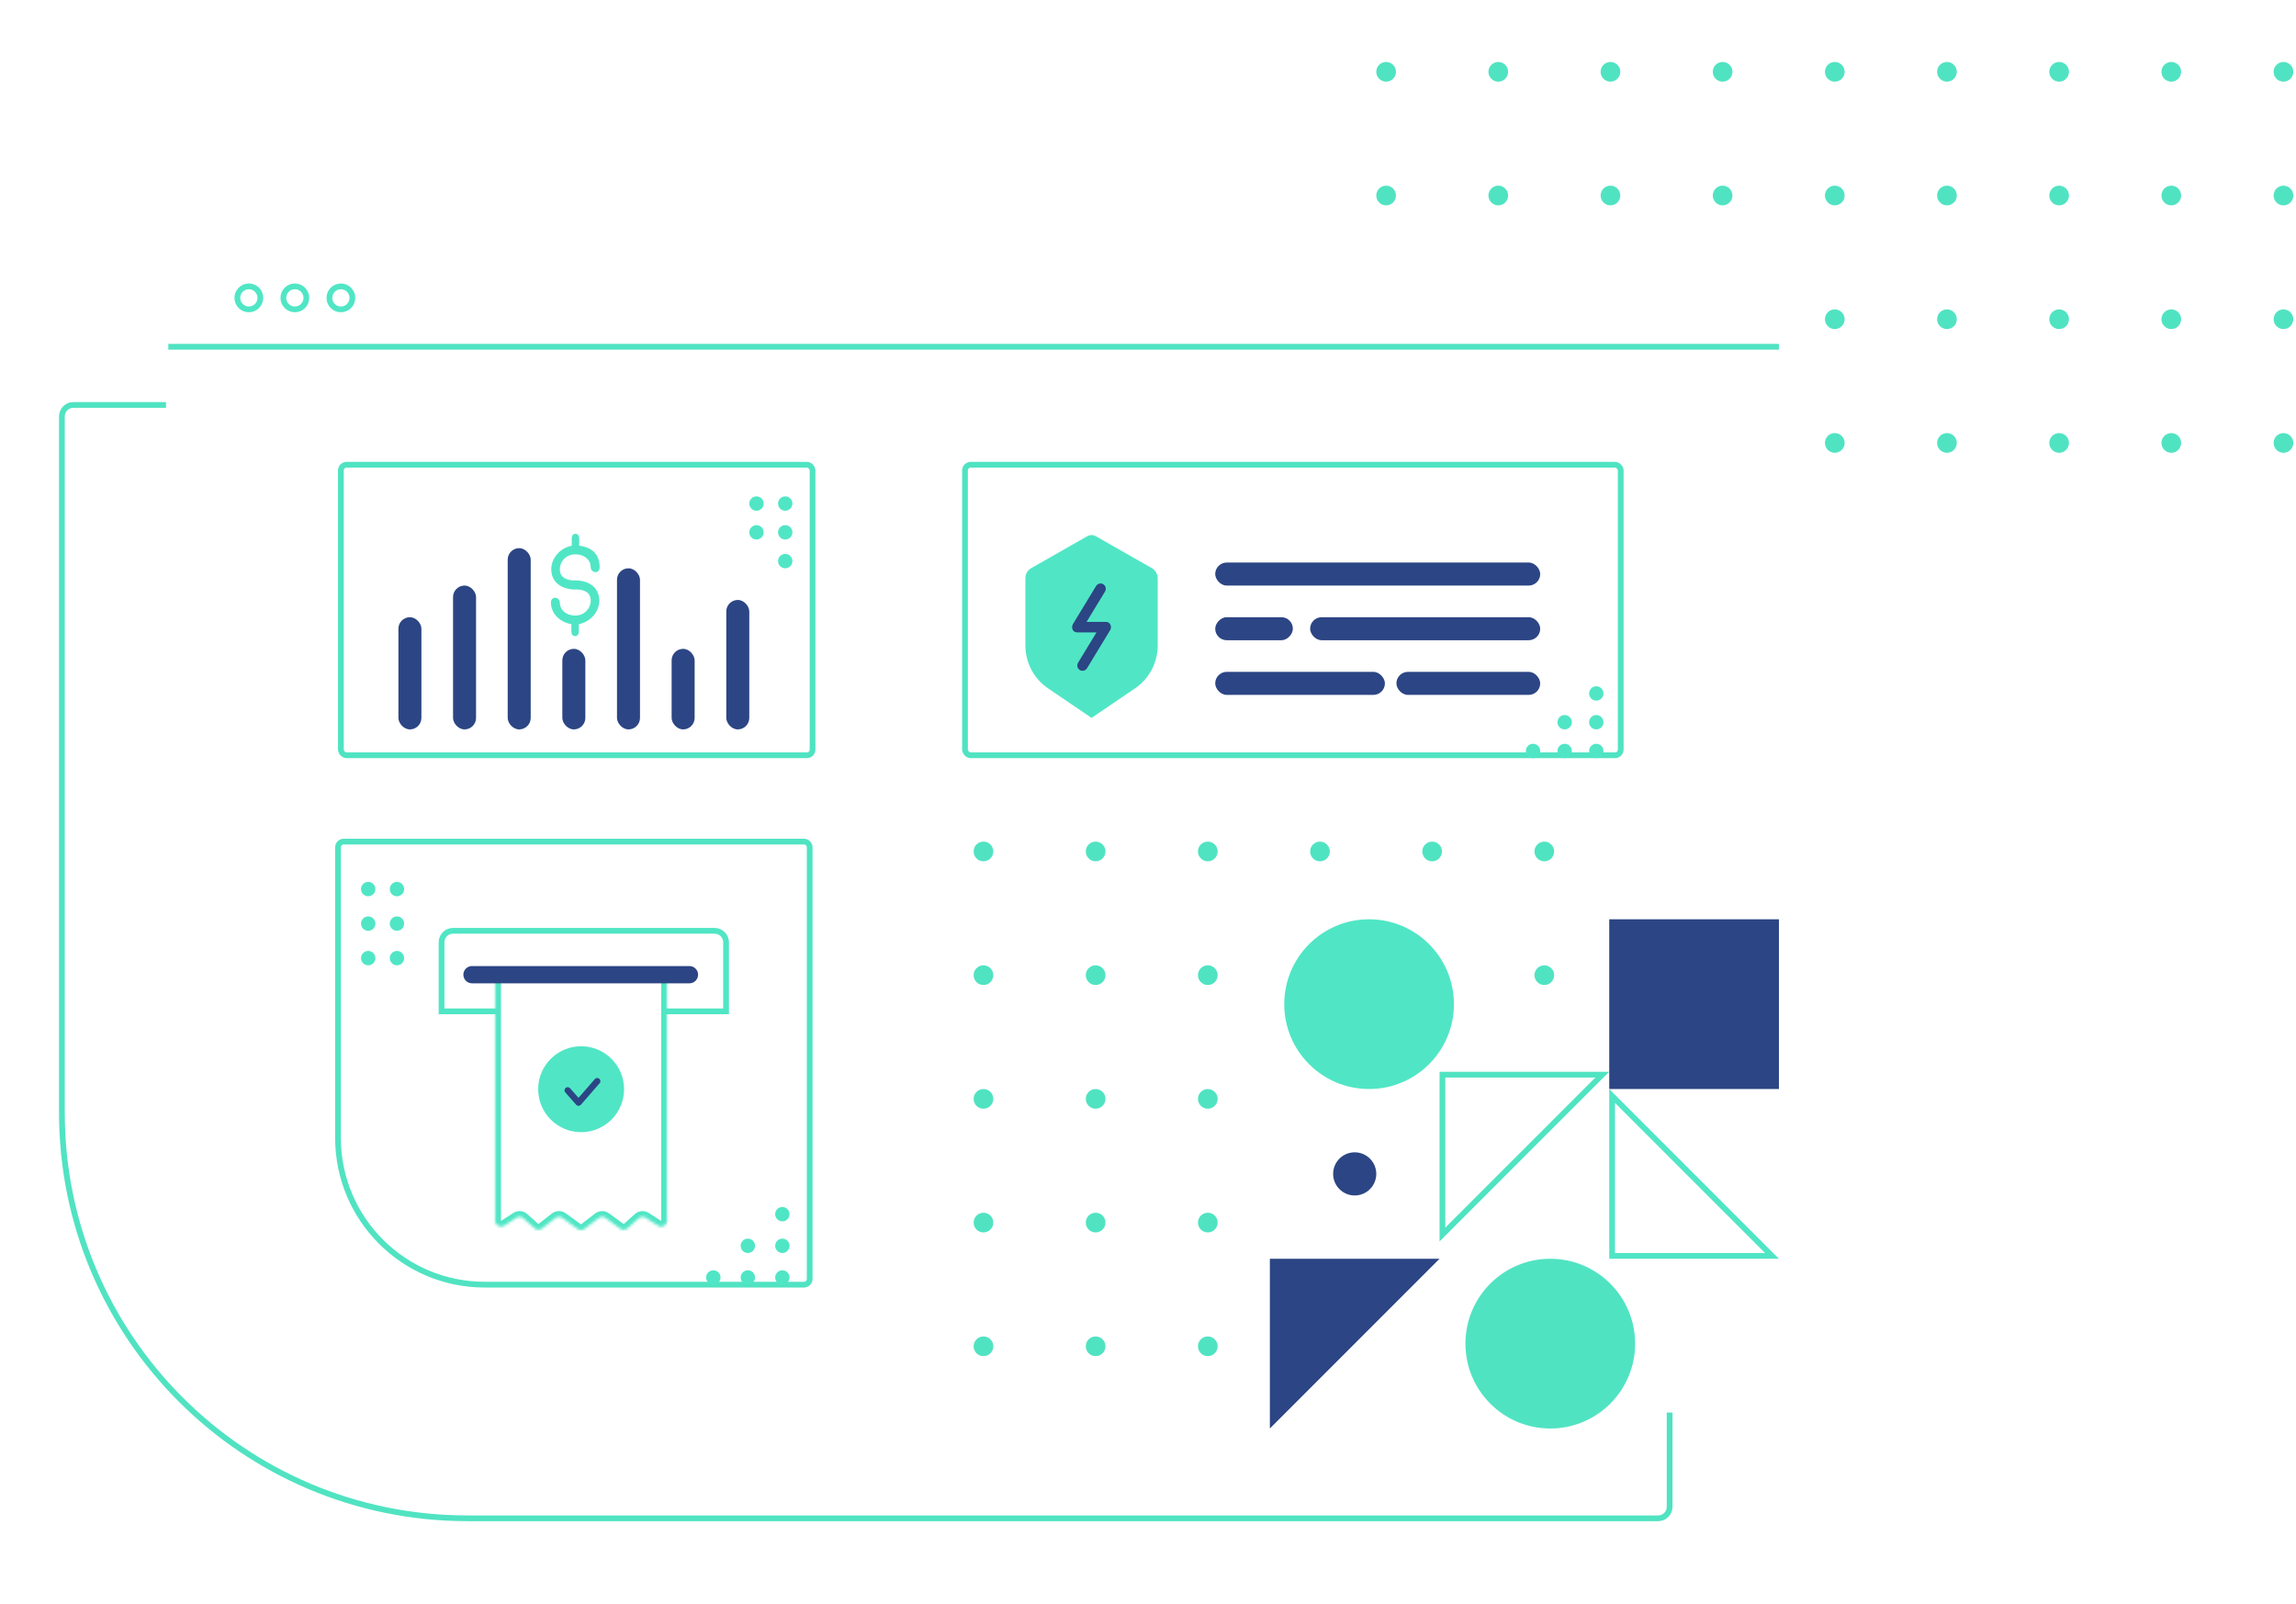 <svg width="816" height="570" viewBox="0 0 816 570" fill="none" xmlns="http://www.w3.org/2000/svg">
<g filter="url(#filter0_dd)">
<path d="M59.82 89.476H632.231V507.541H172.258C110.16 507.541 59.82 457.2 59.82 395.103V89.476Z" fill="white"/>
</g>
<g filter="url(#filter1_dd)">
<path d="M593.389 150H26.089C23.831 150 22 151.831 22 154.089V401.452C22 481.05 86.527 545.577 166.125 545.577H589.3C591.558 545.577 593.389 543.746 593.389 541.488V508" stroke="#50E3C2" stroke-width="2.044"/>
</g>
<path d="M59 87.449H619V496.449H169C108.249 496.449 59 447.201 59 386.449V87.449Z" fill="white"/>
<circle cx="88.441" cy="105.831" r="4.089" stroke="#50E6C5" stroke-width="2.044"/>
<circle cx="104.795" cy="105.831" r="4.089" stroke="#50E6C5" stroke-width="2.044"/>
<circle cx="121.15" cy="105.831" r="4.089" stroke="#50E6C5" stroke-width="2.044"/>
<path d="M451.309 507.541V447.233H511.616L451.309 507.541Z" fill="#2C4584"/>
<g filter="url(#filter2_dd)">
<path d="M569.456 387.948L512.638 444.765V387.948H569.456Z" stroke="#50E3C2" stroke-width="2.044"/>
</g>
<path d="M572.946 389.393L629.764 446.211H572.946V389.393Z" stroke="#50E6C5" stroke-width="2.044"/>
<circle cx="486.573" cy="356.772" r="30.154" fill="#50E6C5"/>
<circle cx="481.462" cy="417.079" r="7.666" fill="#2C4584"/>
<circle cx="550.97" cy="477.387" r="29.132" fill="#50E3C2" stroke="#50E3C2" stroke-width="2.044"/>
<rect x="571.924" y="326.618" width="60.308" height="60.308" fill="#2C4584"/>
<circle cx="349.526" cy="302.519" r="3.5" fill="#50E3C2"/>
<circle cx="349.526" cy="346.472" r="3.5" fill="#50E3C2"/>
<circle cx="349.526" cy="390.425" r="3.5" fill="#50E3C2"/>
<circle cx="349.526" cy="434.378" r="3.5" fill="#50E3C2"/>
<circle cx="349.526" cy="478.331" r="3.5" fill="#50E3C2"/>
<circle cx="389.39" cy="302.519" r="3.5" fill="#50E3C2"/>
<circle cx="389.39" cy="346.472" r="3.5" fill="#50E3C2"/>
<circle cx="389.39" cy="390.425" r="3.5" fill="#50E3C2"/>
<circle cx="389.39" cy="434.378" r="3.5" fill="#50E3C2"/>
<circle cx="389.39" cy="478.331" r="3.5" fill="#50E3C2"/>
<circle cx="429.255" cy="302.519" r="3.5" fill="#50E3C2"/>
<circle cx="429.255" cy="346.472" r="3.5" fill="#50E3C2"/>
<circle cx="429.255" cy="390.425" r="3.5" fill="#50E3C2"/>
<circle cx="429.255" cy="434.378" r="3.5" fill="#50E3C2"/>
<circle cx="429.255" cy="478.331" r="3.5" fill="#50E3C2"/>
<circle cx="469.119" cy="302.519" r="3.5" fill="#50E3C2"/>
<circle cx="508.983" cy="302.519" r="3.5" fill="#50E3C2"/>
<circle cx="548.848" cy="302.519" r="3.5" fill="#50E3C2"/>
<circle cx="548.848" cy="346.472" r="3.5" fill="#50E3C2"/>
<rect x="141.593" y="219.291" width="8.177" height="39.864" rx="4.089" fill="#2C4584"/>
<rect x="161.014" y="208.047" width="8.177" height="51.108" rx="4.089" fill="#2C4584"/>
<rect x="180.435" y="194.759" width="8.177" height="64.396" rx="4.089" fill="#2C4584"/>
<rect x="199.856" y="230.534" width="8.177" height="28.621" rx="4.089" fill="#2C4584"/>
<rect x="219.278" y="201.914" width="8.177" height="57.241" rx="4.089" fill="#2C4584"/>
<rect x="238.698" y="230.534" width="8.177" height="28.621" rx="4.089" fill="#2C4584"/>
<rect x="258.12" y="213.158" width="8.177" height="45.997" rx="4.089" fill="#2C4584"/>
<path d="M203.861 196.97C204.258 196.97 204.654 196.97 205.051 196.97C207.962 197.227 209.947 199.026 209.947 201.595C209.947 202.494 210.741 203.265 211.667 203.265C212.593 203.265 213.122 202.494 213.122 201.595C213.122 197.613 211.138 194.529 205.845 193.887V191.318C205.845 190.419 205.448 189.648 204.522 189.648C203.596 189.648 203.199 190.419 203.199 191.318V193.887C199.23 194.658 195.922 198.126 195.922 202.237C195.922 206.476 198.965 209.174 203.861 209.431C204.258 209.431 204.522 209.431 205.184 209.431C207.433 209.559 209.947 210.33 209.947 213.413C209.947 216.111 207.83 218.423 205.051 218.68C204.654 218.68 204.258 218.68 203.861 218.68C200.95 218.423 198.965 216.625 198.965 214.056C198.965 213.156 198.171 212.386 197.245 212.386C196.319 212.386 195.79 213.156 195.79 214.056C195.79 218.038 199.098 221.121 203.067 221.763V224.332C203.067 225.232 203.464 226.002 204.39 226.002C205.316 226.002 205.713 225.232 205.713 224.332V221.763C209.682 220.992 212.99 217.524 212.99 213.413C212.99 209.174 209.947 206.476 205.051 206.219C204.654 206.219 204.39 206.219 203.728 206.219C201.479 206.091 198.965 205.32 198.965 202.237C198.965 199.539 201.082 197.227 203.861 196.97Z" fill="#50E6C5"/>
<g filter="url(#filter3_dd)">
<rect x="121.15" y="171.249" width="167.635" height="103.238" rx="2.044" stroke="#50E3C2" stroke-width="2.044"/>
</g>
<path d="M366.49 201.864L386.417 190.513C387.358 189.977 388.511 189.977 389.452 190.513L409.379 201.864C410.656 202.592 411.444 203.948 411.444 205.417V229.353C411.444 235.449 408.425 241.149 403.383 244.573L387.935 255.066L372.486 244.573C367.444 241.149 364.425 235.449 364.425 229.353V205.417C364.425 203.948 365.213 202.592 366.49 201.864Z" fill="#50E6C5"/>
<rect width="27.598" height="8.177" rx="4.089" transform="matrix(-1 0 0 1 459.486 219.291)" fill="#2C4584"/>
<rect x="496.284" y="238.712" width="51.108" height="8.177" rx="4.089" fill="#2C4584"/>
<rect x="431.887" y="238.712" width="60.308" height="8.177" rx="4.089" fill="#2C4584"/>
<rect x="465.619" y="219.291" width="81.773" height="8.177" rx="4.089" fill="#2C4584"/>
<rect x="431.887" y="199.87" width="115.504" height="8.177" rx="4.089" fill="#2C4584"/>
<path d="M392.925 221.707H384.805L392.08 209.76C392.418 209.248 392.249 208.566 391.741 208.224C391.234 207.883 390.557 208.054 390.218 208.566L381.928 222.219C381.759 222.56 381.759 223.072 381.928 223.413C382.098 223.755 382.436 223.925 382.944 223.925H391.064L383.789 235.871C383.451 236.383 383.62 237.066 384.128 237.407C384.635 237.749 385.312 237.578 385.65 237.066L393.941 223.413C394.11 223.072 394.11 222.56 393.941 222.219C393.771 221.877 393.433 221.707 392.925 221.707Z" fill="#2C4584" stroke="#2C4584" stroke-width="1.533" stroke-miterlimit="10"/>
<g filter="url(#filter4_dd)">
<rect x="342.959" y="171.249" width="233.053" height="103.238" rx="2.044" stroke="#50E3C2" stroke-width="2.044"/>
</g>
<path d="M59.82 123.207H632.231" stroke="#50E3C2" stroke-width="2.044"/>
<circle r="2.555" transform="matrix(1 0 0 -1 567.324 256.6)" fill="#50E6C5"/>
<circle r="2.555" transform="matrix(1 0 0 -1 567.324 246.378)" fill="#50E6C5"/>
<circle r="2.555" transform="matrix(1 0 0 -1 567.324 266.821)" fill="#50E6C5"/>
<circle r="2.555" transform="matrix(1 0 0 -1 556.08 266.821)" fill="#50E6C5"/>
<circle r="2.555" transform="matrix(1 0 0 -1 556.08 256.6)" fill="#50E6C5"/>
<circle r="2.555" transform="matrix(1 0 0 -1 544.837 266.821)" fill="#50E6C5"/>
<circle r="2.555" transform="matrix(1 0 0 -1 268.853 178.915)" fill="#50E6C5"/>
<circle r="2.555" transform="matrix(1 0 0 -1 279.074 178.915)" fill="#50E6C5"/>
<circle r="2.555" transform="matrix(1 0 0 -1 279.074 189.137)" fill="#50E6C5"/>
<circle r="2.555" transform="matrix(1 0 0 -1 279.074 199.359)" fill="#50E6C5"/>
<circle r="2.555" transform="matrix(1 0 0 -1 268.853 189.137)" fill="#50E6C5"/>
<path d="M177.34 359.326H156.926V334.795C156.926 332.537 158.756 330.706 161.014 330.706H253.958C256.216 330.706 258.047 332.537 258.047 334.795V359.326H235.734" stroke="#50E6C5" stroke-width="2.044"/>
<mask id="path-63-inside-1" fill="white">
<path d="M176.005 345.016H237.059V433.807C237.059 435.424 235.27 436.401 233.909 435.526L229.468 432.672C228.693 432.173 227.68 432.255 226.995 432.872L223.031 436.439C222.312 437.087 221.236 437.141 220.455 436.568L215.227 432.734C214.494 432.197 213.495 432.208 212.774 432.761L207.74 436.624C207.023 437.174 206.03 437.189 205.298 436.66L199.855 432.726C199.118 432.194 198.118 432.212 197.401 432.771L192.613 436.503C191.834 437.11 190.733 437.074 189.996 436.416L186.014 432.865C185.327 432.252 184.315 432.174 183.542 432.674L179.16 435.51C177.8 436.39 176.005 435.414 176.005 433.794V345.016Z"/>
</mask>
<path d="M176.005 345.016V342.972H173.961V345.016H176.005ZM237.059 345.016H239.103V342.972H237.059V345.016ZM229.468 432.672L230.574 430.952L229.468 432.672ZM226.995 432.872L228.363 434.391L226.995 432.872ZM215.227 432.734L216.436 431.086L215.227 432.734ZM212.774 432.761L214.018 434.383L212.774 432.761ZM220.455 436.568L221.664 434.92L220.455 436.568ZM223.031 436.439L221.664 434.92L223.031 436.439ZM183.542 432.674L184.653 434.39L183.542 432.674ZM199.855 432.726L198.658 434.383L199.855 432.726ZM197.401 432.771L196.144 431.159L197.401 432.771ZM192.613 436.503L193.87 438.115L192.613 436.503ZM189.996 436.416L188.635 437.942L189.996 436.416ZM205.298 436.66L204.101 438.317L205.298 436.66ZM207.74 436.624L208.985 438.246L207.74 436.624ZM179.16 435.51L178.049 433.794L179.16 435.51ZM176.005 347.06H237.059V342.972H176.005V347.06ZM235.015 345.016V433.807H239.103V345.016H235.015ZM178.049 433.794V345.016H173.961V433.794H178.049ZM206.495 435.003L201.052 431.069L198.658 434.383L204.101 438.317L206.495 435.003ZM196.144 431.159L191.357 434.891L193.87 438.115L198.658 434.383L196.144 431.159ZM191.357 434.891L187.375 431.339L184.653 434.39L188.635 437.942L191.357 434.891ZM182.432 430.958L178.049 433.794L180.27 437.226L184.653 434.39L182.432 430.958ZM221.664 434.92L216.436 431.086L214.018 434.383L219.246 438.217L221.664 434.92ZM211.529 431.139L206.495 435.003L208.985 438.246L214.018 434.383L211.529 431.139ZM235.015 433.807L230.574 430.952L228.363 434.391L232.804 437.246L235.015 433.807ZM225.628 431.352L221.664 434.92L224.399 437.959L228.363 434.391L225.628 431.352ZM230.574 430.952C229.023 429.955 226.998 430.119 225.628 431.352L228.363 434.391L230.574 430.952ZM216.436 431.086C214.97 430.011 212.971 430.033 211.529 431.139L214.018 434.383L216.436 431.086ZM219.246 438.217C220.808 439.362 222.959 439.254 224.399 437.959L221.664 434.92L219.246 438.217ZM187.375 431.339C186.001 430.114 183.977 429.958 182.432 430.958L184.653 434.39L187.375 431.339ZM201.052 431.069C199.578 430.004 197.578 430.041 196.144 431.159L198.658 434.383H198.658L201.052 431.069ZM191.357 434.891H191.357L188.635 437.942C190.109 439.257 192.312 439.33 193.87 438.115L191.357 434.891ZM204.101 438.317C205.565 439.375 207.551 439.346 208.985 438.246L206.495 435.003H206.495L204.101 438.317ZM173.961 433.794C173.961 437.034 177.55 438.987 180.27 437.226L178.049 433.794H178.049H173.961ZM235.015 433.807V433.807L232.804 437.246C235.525 438.995 239.103 437.042 239.103 433.807H235.015Z" fill="#50E6C5" mask="url(#path-63-inside-1)"/>
<path d="M167.752 346.302H245.024" stroke="#2C4584" stroke-width="6.133" stroke-linecap="round" stroke-linejoin="round"/>
<circle cx="206.532" cy="386.991" r="15.264" fill="#50E6C5"/>
<path d="M201.762 387.4L205.61 391.761L212.256 384.129" stroke="#2C4584" stroke-width="2.249" stroke-linecap="round" stroke-linejoin="round"/>
<g filter="url(#filter5_dd)">
<path d="M120.128 307.197C120.128 306.068 121.043 305.152 122.172 305.152H285.718C286.847 305.152 287.762 306.068 287.762 307.197V460.521C287.762 461.65 286.847 462.565 285.718 462.565H172.258C143.467 462.565 120.128 439.226 120.128 410.435V307.197Z" stroke="#50E3C2" stroke-width="2.044"/>
</g>
<circle r="2.555" transform="matrix(1 0 0 -1 141.082 315.885)" fill="#50E6C5"/>
<circle r="2.555" transform="matrix(1 0 0 -1 141.082 328.151)" fill="#50E6C5"/>
<circle r="2.555" transform="matrix(1 0 0 -1 141.082 340.417)" fill="#50E6C5"/>
<circle r="2.555" transform="matrix(1 0 0 -1 278.052 453.877)" fill="#50E6C5"/>
<circle r="2.555" transform="matrix(1 0 0 -1 265.786 453.877)" fill="#50E6C5"/>
<circle r="2.555" transform="matrix(1 0 0 -1 253.52 453.877)" fill="#50E6C5"/>
<circle r="2.555" transform="matrix(1 0 0 -1 265.786 442.633)" fill="#50E6C5"/>
<circle r="2.555" transform="matrix(1 0 0 -1 278.052 442.633)" fill="#50E6C5"/>
<circle r="2.555" transform="matrix(1 0 0 -1 278.052 431.389)" fill="#50E6C5"/>
<circle r="2.555" transform="matrix(1 0 0 -1 130.86 315.885)" fill="#50E6C5"/>
<circle r="2.555" transform="matrix(1 0 0 -1 130.86 328.151)" fill="#50E6C5"/>
<circle r="2.555" transform="matrix(1 0 0 -1 130.86 340.417)" fill="#50E6C5"/>
<circle cx="652.086" cy="25.513" r="3.5" fill="#50E3C2"/>
<circle cx="652.086" cy="69.466" r="3.5" fill="#50E3C2"/>
<circle cx="652.086" cy="113.419" r="3.5" fill="#50E3C2"/>
<circle cx="652.086" cy="157.372" r="3.5" fill="#50E3C2"/>
<circle cx="691.95" cy="25.513" r="3.5" fill="#50E3C2"/>
<circle cx="572.357" cy="25.513" r="3.5" fill="#50E3C2"/>
<circle cx="612.222" cy="25.513" r="3.5" fill="#50E3C2"/>
<circle cx="691.95" cy="69.466" r="3.5" fill="#50E3C2"/>
<circle cx="572.357" cy="69.466" r="3.5" fill="#50E3C2"/>
<circle cx="612.222" cy="69.466" r="3.5" fill="#50E3C2"/>
<circle cx="492.629" cy="25.513" r="3.5" fill="#50E3C2"/>
<circle cx="532.493" cy="25.513" r="3.5" fill="#50E3C2"/>
<circle cx="492.629" cy="69.466" r="3.5" fill="#50E3C2"/>
<circle cx="532.493" cy="69.466" r="3.5" fill="#50E3C2"/>
<circle cx="691.95" cy="113.419" r="3.5" fill="#50E3C2"/>
<circle cx="691.95" cy="157.372" r="3.5" fill="#50E3C2"/>
<circle cx="731.814" cy="25.513" r="3.5" fill="#50E3C2"/>
<circle cx="731.814" cy="69.466" r="3.5" fill="#50E3C2"/>
<circle cx="731.814" cy="113.419" r="3.5" fill="#50E3C2"/>
<circle cx="731.814" cy="157.372" r="3.5" fill="#50E3C2"/>
<circle cx="771.679" cy="25.513" r="3.5" fill="#50E3C2"/>
<circle cx="771.679" cy="69.466" r="3.5" fill="#50E3C2"/>
<circle cx="771.679" cy="113.419" r="3.5" fill="#50E3C2"/>
<circle cx="771.679" cy="157.372" r="3.5" fill="#50E3C2"/>
<circle cx="811.543" cy="25.513" r="3.5" fill="#50E3C2"/>
<circle cx="811.543" cy="69.466" r="3.5" fill="#50E3C2"/>
<circle cx="811.543" cy="113.419" r="3.5" fill="#50E3C2"/>
<circle cx="811.543" cy="157.372" r="3.5" fill="#50E3C2"/>
<defs>
<filter id="filter0_dd" x="31.2" y="77.21" width="633.741" height="463.04" filterUnits="userSpaceOnUse" color-interpolation-filters="sRGB">
<feFlood flood-opacity="0" result="BackgroundImageFix"/>
<feColorMatrix in="SourceAlpha" type="matrix" values="0 0 0 0 0 0 0 0 0 0 0 0 0 0 0 0 0 0 127 0"/>
<feOffset dx="12.266" dy="12.266"/>
<feGaussianBlur stdDeviation="10.222"/>
<feColorMatrix type="matrix" values="0 0 0 0 0.934 0 0 0 0 0.94 0 0 0 0 0.958 0 0 0 0.2 0"/>
<feBlend mode="normal" in2="BackgroundImageFix" result="effect1_dropShadow"/>
<feColorMatrix in="SourceAlpha" type="matrix" values="0 0 0 0 0 0 0 0 0 0 0 0 0 0 0 0 0 0 127 0"/>
<feOffset dx="-8.177" dy="8.177"/>
<feGaussianBlur stdDeviation="10.222"/>
<feColorMatrix type="matrix" values="0 0 0 0 0.933 0 0 0 0 0.941 0 0 0 0 0.957 0 0 0 1 0"/>
<feBlend mode="normal" in2="effect1_dropShadow" result="effect2_dropShadow"/>
<feBlend mode="normal" in="SourceGraphic" in2="effect2_dropShadow" result="shape"/>
</filter>
<filter id="filter1_dd" x="0.535" y="120.357" width="614.32" height="448.729" filterUnits="userSpaceOnUse" color-interpolation-filters="sRGB">
<feFlood flood-opacity="0" result="BackgroundImageFix"/>
<feColorMatrix in="SourceAlpha" type="matrix" values="0 0 0 0 0 0 0 0 0 0 0 0 0 0 0 0 0 0 127 0"/>
<feOffset dy="-8.177"/>
<feGaussianBlur stdDeviation="10.222"/>
<feColorMatrix type="matrix" values="0 0 0 0 0.934 0 0 0 0 0.94 0 0 0 0 0.958 0 0 0 0.2 0"/>
<feBlend mode="normal" in2="BackgroundImageFix" result="effect1_dropShadow"/>
<feColorMatrix in="SourceAlpha" type="matrix" values="0 0 0 0 0 0 0 0 0 0 0 0 0 0 0 0 0 0 127 0"/>
<feOffset dy="2.044"/>
<feGaussianBlur stdDeviation="10.222"/>
<feColorMatrix type="matrix" values="0 0 0 0 0.125 0 0 0 0 0.188 0 0 0 0 0.376 0 0 0 0.09 0"/>
<feBlend mode="normal" in2="effect1_dropShadow" result="effect2_dropShadow"/>
<feBlend mode="normal" in="SourceGraphic" in2="effect2_dropShadow" result="shape"/>
</filter>
<filter id="filter2_dd" x="491.173" y="358.305" width="101.194" height="111.416" filterUnits="userSpaceOnUse" color-interpolation-filters="sRGB">
<feFlood flood-opacity="0" result="BackgroundImageFix"/>
<feColorMatrix in="SourceAlpha" type="matrix" values="0 0 0 0 0 0 0 0 0 0 0 0 0 0 0 0 0 0 127 0"/>
<feOffset dy="-8.177"/>
<feGaussianBlur stdDeviation="10.222"/>
<feColorMatrix type="matrix" values="0 0 0 0 0.934 0 0 0 0 0.94 0 0 0 0 0.958 0 0 0 0.2 0"/>
<feBlend mode="normal" in2="BackgroundImageFix" result="effect1_dropShadow"/>
<feColorMatrix in="SourceAlpha" type="matrix" values="0 0 0 0 0 0 0 0 0 0 0 0 0 0 0 0 0 0 127 0"/>
<feOffset dy="2.044"/>
<feGaussianBlur stdDeviation="10.222"/>
<feColorMatrix type="matrix" values="0 0 0 0 0.125 0 0 0 0 0.188 0 0 0 0 0.376 0 0 0 0.09 0"/>
<feBlend mode="normal" in2="effect1_dropShadow" result="effect2_dropShadow"/>
<feBlend mode="normal" in="SourceGraphic" in2="effect2_dropShadow" result="shape"/>
</filter>
<filter id="filter3_dd" x="99.684" y="141.606" width="210.566" height="156.391" filterUnits="userSpaceOnUse" color-interpolation-filters="sRGB">
<feFlood flood-opacity="0" result="BackgroundImageFix"/>
<feColorMatrix in="SourceAlpha" type="matrix" values="0 0 0 0 0 0 0 0 0 0 0 0 0 0 0 0 0 0 127 0"/>
<feOffset dy="-8.177"/>
<feGaussianBlur stdDeviation="10.222"/>
<feColorMatrix type="matrix" values="0 0 0 0 0.934 0 0 0 0 0.94 0 0 0 0 0.958 0 0 0 0.2 0"/>
<feBlend mode="normal" in2="BackgroundImageFix" result="effect1_dropShadow"/>
<feColorMatrix in="SourceAlpha" type="matrix" values="0 0 0 0 0 0 0 0 0 0 0 0 0 0 0 0 0 0 127 0"/>
<feOffset dy="2.044"/>
<feGaussianBlur stdDeviation="10.222"/>
<feColorMatrix type="matrix" values="0 0 0 0 0.125 0 0 0 0 0.188 0 0 0 0 0.376 0 0 0 0.09 0"/>
<feBlend mode="normal" in2="effect1_dropShadow" result="effect2_dropShadow"/>
<feBlend mode="normal" in="SourceGraphic" in2="effect2_dropShadow" result="shape"/>
</filter>
<filter id="filter4_dd" x="321.494" y="141.606" width="275.984" height="156.391" filterUnits="userSpaceOnUse" color-interpolation-filters="sRGB">
<feFlood flood-opacity="0" result="BackgroundImageFix"/>
<feColorMatrix in="SourceAlpha" type="matrix" values="0 0 0 0 0 0 0 0 0 0 0 0 0 0 0 0 0 0 127 0"/>
<feOffset dy="-8.177"/>
<feGaussianBlur stdDeviation="10.222"/>
<feColorMatrix type="matrix" values="0 0 0 0 0.934 0 0 0 0 0.94 0 0 0 0 0.958 0 0 0 0.2 0"/>
<feBlend mode="normal" in2="BackgroundImageFix" result="effect1_dropShadow"/>
<feColorMatrix in="SourceAlpha" type="matrix" values="0 0 0 0 0 0 0 0 0 0 0 0 0 0 0 0 0 0 127 0"/>
<feOffset dy="2.044"/>
<feGaussianBlur stdDeviation="10.222"/>
<feColorMatrix type="matrix" values="0 0 0 0 0.125 0 0 0 0 0.188 0 0 0 0 0.376 0 0 0 0.09 0"/>
<feBlend mode="normal" in2="effect1_dropShadow" result="effect2_dropShadow"/>
<feBlend mode="normal" in="SourceGraphic" in2="effect2_dropShadow" result="shape"/>
</filter>
<filter id="filter5_dd" x="98.662" y="275.51" width="210.566" height="210.566" filterUnits="userSpaceOnUse" color-interpolation-filters="sRGB">
<feFlood flood-opacity="0" result="BackgroundImageFix"/>
<feColorMatrix in="SourceAlpha" type="matrix" values="0 0 0 0 0 0 0 0 0 0 0 0 0 0 0 0 0 0 127 0"/>
<feOffset dy="-8.177"/>
<feGaussianBlur stdDeviation="10.222"/>
<feColorMatrix type="matrix" values="0 0 0 0 0.934 0 0 0 0 0.94 0 0 0 0 0.958 0 0 0 0.2 0"/>
<feBlend mode="normal" in2="BackgroundImageFix" result="effect1_dropShadow"/>
<feColorMatrix in="SourceAlpha" type="matrix" values="0 0 0 0 0 0 0 0 0 0 0 0 0 0 0 0 0 0 127 0"/>
<feOffset dy="2.044"/>
<feGaussianBlur stdDeviation="10.222"/>
<feColorMatrix type="matrix" values="0 0 0 0 0.125 0 0 0 0 0.188 0 0 0 0 0.376 0 0 0 0.09 0"/>
<feBlend mode="normal" in2="effect1_dropShadow" result="effect2_dropShadow"/>
<feBlend mode="normal" in="SourceGraphic" in2="effect2_dropShadow" result="shape"/>
</filter>
</defs>
</svg>
